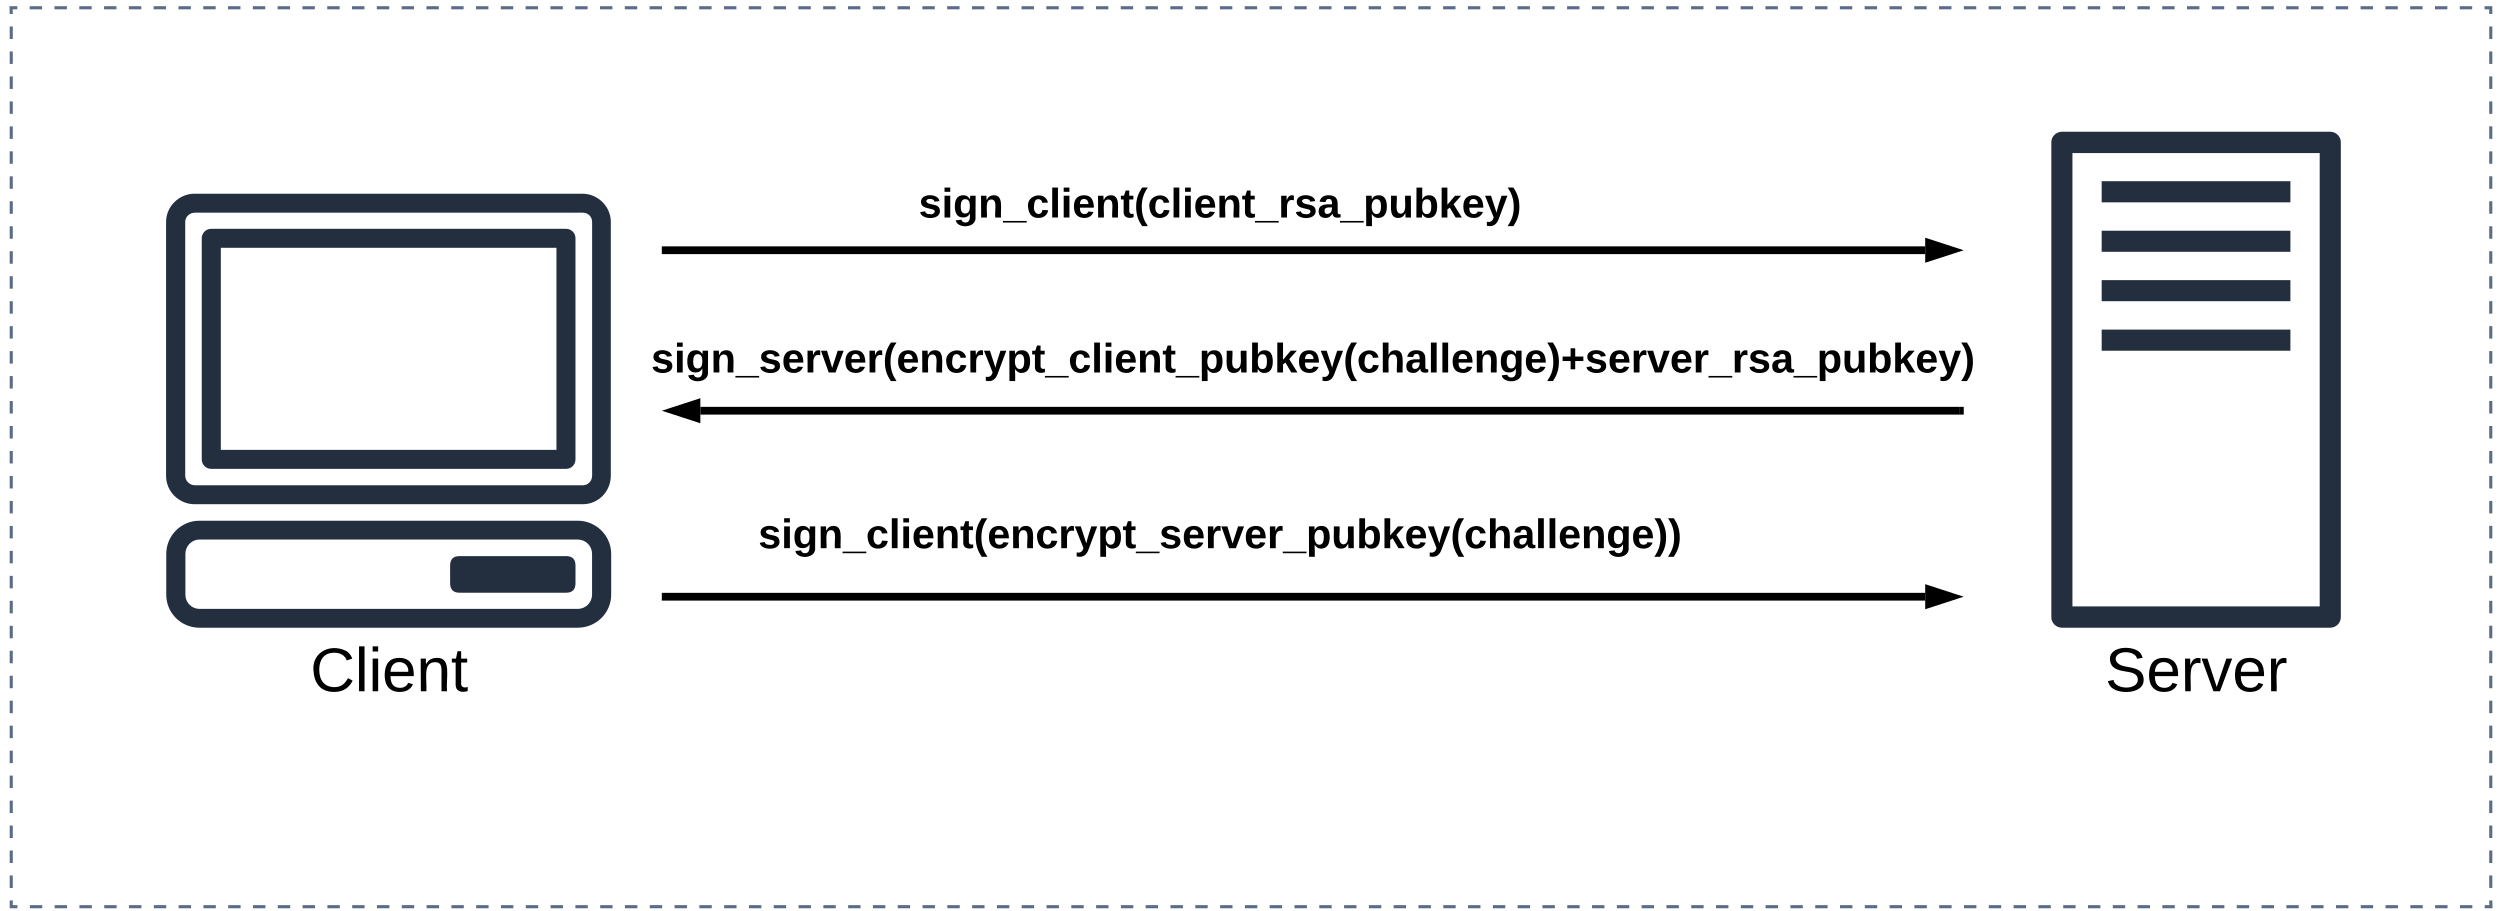 <svg xmlns="http://www.w3.org/2000/svg" xmlns:xlink="http://www.w3.org/1999/xlink" xmlns:lucid="lucid" width="1613" height="588"><g transform="translate(-73 -235)" lucid:page-tab-id="0_0"><path d="M0 0h1760v1360H0z" fill="#fff"/><path d="M448.72 560.32h-250.2c-10.05 0-18.37-8.2-18.37-18.23V378.22c0-10.02 8.32-18.23 18.36-18.23h250.22c10.05 0 18.37 8.2 18.37 18.23V541.9c0 10.2-8.05 18.42-18.1 18.42h-.28zM198.8 372.22c-3.44 0-6.3 2.6-6.3 6V541.9c0 3.4 2.86 6.2 6.3 6.2H449c3.45 0 6.04-2.8 6.04-6.2V378.22c0-3.4-2.6-6-6.03-6zM445.8 640H201.52c-11.77-.07-21.25-9.53-21.25-21.26v-26.37c0-11.73 9.48-21.33 21.25-21.4H445.8c11.77 0 21.53 9.6 21.53 21.4v26.37c0 11.8-9.76 21.26-21.53 21.26zm-244.28-56.88c-4.88.07-8.9 4.2-8.9 9.25v26.37c0 5.04 4.02 9.04 8.9 9.1H445.8c5.17 0 9.2-4.13 9.2-9.24v-26.23c0-5.1-4.03-9.25-9.2-9.25z" stroke="#fff" stroke-opacity="0" fill="#232f3e"/><path d="M438.3 537.5H209.2c-3.38 0-6.03-2.8-6.03-6.04V388.68c0-3.25 2.65-6.04 6.03-6.04h229.1c3.36 0 6 2.8 6 6.04v142.78c0 3.25-2.64 6.04-6 6.04zm-222.83-12.24h216.55V394.88H215.47zM369.5 593.8h68.75c4.04 0 6.06 2.03 6.06 6.1v11.42c0 4.07-2 6.1-6.05 6.1H369.5c-4.05 0-6.08-2.03-6.08-6.1V599.9c0-4.07 2.03-6.1 6.07-6.1z" stroke="#fff" stroke-opacity="0" fill="#232f3e"/><use xlink:href="#a" transform="matrix(1,0,0,1,150.151,649) translate(123.056 32)"/><path d="M1576.4 640h-172.98c-3.92 0-6.9-3.2-6.9-6.72V326.72c0-3.52 2.98-6.72 6.9-6.72h172.98c3.92 0 6.9 3.2 6.9 6.72v306.56c0 3.52-2.98 6.72-6.9 6.72zm-166.26-13.76h159.53V333.76h-159.53z" stroke="#fff" stroke-opacity="0" fill="#232f3e"/><path d="M1429 351.93h121.76v13.62H1429v-13.62zM1429 383.86h121.76v13.62H1429v-13.62zM1429 415.73h121.76v13.6H1429v-13.6zM1429 447.66h121.76v13.62H1429v-13.62z" stroke="#fff" stroke-opacity="0" fill="#232f3e"/><use xlink:href="#b" transform="matrix(1,0,0,1,1366.508,649) translate(64.722 32)"/><path d="M80.15 240h1600v580h-1600z" fill="#fff" fill-opacity="0"/><path d="M92.15 240h8m8 0h8m8 0h8m8 0h8m8 0h8m8 0h8m8 0h8m8 0h8m8 0h8m8 0h8m8 0h8m8 0h8m8 0h8m8 0h8m8 0h8m8 0h8m8 0h8m8 0h8m8 0h8m8 0h8m8 0h8m8 0h8m8 0h8m8 0h8m8 0h8m8 0h8m8 0h8m8 0h8m8 0h8m8 0h8m8 0h8m8 0h8m8 0h8m8 0h8m8 0h8m8 0h8m8 0h8m8 0h8m8 0h8m8 0h8m8 0h8m8 0h8m8 0h8m8 0h8m8 0h8m8 0h8m8 0h8m8 0h8m8 0h8m8 0h8m8 0h8m8 0h8m8 0h8m8 0h8m8 0h8m8 0h8m8 0h8m8 0h8m8 0h8m8 0h8m8 0h8m8 0h8m8 0h8m8 0h8m8 0h8m8 0h8m8 0h8m8 0h8m8 0h8m8 0h8m8 0h8m8 0h8m8 0h8m8 0h8m8 0h8m8 0h8m8 0h8m8 0h8m8 0h8m8 0h8m8 0h8m8 0h8m8 0h8m8 0h8m8 0h8m8 0h8m8 0h8m8 0h8m8 0h8m8 0h8m8 0h8m8 0h8m8 0h8m8 0h8m8 0h8m8 0h8m8 0h8m8 0h8m8 0h8m8 0h4v4.03m0 8.05v8.06m0 8.05v8.05m0 8.06v8.06m0 8.06v8.05m0 8.06v8.05m0 8.06v8.05m0 8.05v8.06m0 8.06v8.06m0 8.05v8.06m0 8.05v8.06m0 8.05v8.05m0 8.06v8.06m0 8.06v8.05m0 8.06v8.05m0 8.06v8.05m0 8.05v8.06m0 8.06v8.06m0 8.05v8.06m0 8.05v8.06m0 8.05v8.05m0 8.06v8.06m0 8.06v8.05m0 8.06v8.05m0 8.06v8.05m0 8.05v8.06m0 8.06v8.06m0 8.05v8.06m0 8.05v8.06m0 8.05v8.05m0 8.06v8.06m0 8.06v8.05m0 8.06v8.05m0 8.06v8.05m0 8.05v8.06m0 8.06v8.06m0 8.05V820h-4m-8 0h-8m-8 0h-8m-8 0h-8m-8 0h-8m-8 0h-8m-8 0h-8m-8 0h-8m-8 0h-8m-8 0h-8m-8 0h-8m-8 0h-8m-8 0h-8m-8 0h-8m-8 0h-8m-8 0h-8m-8 0h-8m-8 0h-8m-8 0h-8m-8 0h-8m-8 0h-8m-8 0h-8m-8 0h-8m-8 0h-8m-8 0h-8m-8 0h-8m-8 0h-8m-8 0h-8m-8 0h-8m-8 0h-8m-8 0h-8m-8 0h-8m-8 0h-8m-8 0h-8m-8 0h-8m-8 0h-8m-8 0h-8m-8 0h-8m-8 0h-8m-8 0h-8m-8 0h-8m-8 0h-8m-8 0h-8m-8 0h-8m-8 0h-8m-8 0h-8m-8 0h-8m-8 0h-8m-8 0h-8m-8 0h-8m-8 0h-8m-8 0h-8m-8 0h-8m-8 0h-8m-8 0h-8m-8 0h-8m-8 0h-8m-8 0h-8m-8 0h-8m-8 0h-8m-8 0h-8m-8 0h-8m-8 0h-8m-8 0h-8m-8 0h-8m-8 0h-8m-8 0h-8m-8 0h-8m-8 0h-8m-8 0h-8m-8 0h-8m-8 0h-8m-8 0h-8m-8 0h-8m-8 0h-8m-8 0h-8m-8 0h-8m-8 0h-8m-8 0h-8m-8 0h-8m-8 0h-8m-8 0h-8m-8 0h-8m-8 0h-8m-8 0h-8m-8 0h-8m-8 0h-8m-8 0h-8m-8 0h-8m-8 0h-8m-8 0h-8m-8 0h-8m-8 0h-8m-8 0h-8m-8 0h-8m-8 0h-8m-8 0h-8m-8 0h-8m-8 0h-8m-8 0h-8m-8 0h-4v-4.03m0-8.05v-8.06m0-8.05v-8.05m0-8.06v-8.06m0-8.06v-8.05m0-8.06v-8.05m0-8.06v-8.05m0-8.05v-8.06m0-8.06v-8.06m0-8.05v-8.06m0-8.05v-8.06m0-8.05v-8.05m0-8.06v-8.06m0-8.06v-8.05m0-8.06v-8.05m0-8.06v-8.05m0-8.05v-8.06m0-8.06v-8.06m0-8.05v-8.06m0-8.05v-8.06m0-8.05v-8.05m0-8.06v-8.06m0-8.06v-8.05m0-8.06v-8.05m0-8.06v-8.05m0-8.05v-8.06m0-8.06v-8.06m0-8.05v-8.06m0-8.05v-8.06m0-8.05v-8.05m0-8.06v-8.06m0-8.06v-8.05m0-8.06v-8.05m0-8.06v-8.05m0-8.05v-8.06m0-8.06v-8.06m0-8.05V240h4" stroke="#5a6c86" stroke-width="2" fill="none"/><path d="M502.5 396.45h812.64M502.56 396.45H500" stroke="#000" stroke-width="5" fill="none"/><path d="M1331.9 396.45l-14.26 4.63v-9.27z" stroke="#000" stroke-width="5"/><path d="M524.86 500h812.64" stroke="#000" stroke-width="5" fill="none"/><path d="M508.1 500l14.26-4.64v9.28z" stroke="#000" stroke-width="5"/><path d="M1337.44 500h2.56M502.5 620h812.64M502.56 620H500" stroke="#000" stroke-width="5" fill="none"/><path d="M1331.9 620l-14.26 4.64v-9.28z" stroke="#000" stroke-width="5"/><path d="M740.15 340h240v60h-240z" stroke="#000" stroke-opacity="0" stroke-width="2" fill="#fff" fill-opacity="0"/><use xlink:href="#c" transform="matrix(1,0,0,1,745.151,345) translate(-79.407 30.333)"/><path d="M800.15 440h240v60h-240z" stroke="#000" stroke-opacity="0" stroke-width="2" fill="#fff" fill-opacity="0"/><use xlink:href="#d" transform="matrix(1,0,0,1,805.151,445) translate(-312.037 30.333)"/><path d="M740.15 553.35h240v60h-240z" stroke="#000" stroke-opacity="0" stroke-width="2" fill="#fff" fill-opacity="0"/><use xlink:href="#e" transform="matrix(1,0,0,1,745.151,558.347) translate(-182.889 30.333)"/><defs><path d="M212-179c-10-28-35-45-73-45-59 0-87 40-87 99 0 60 29 101 89 101 43 0 62-24 78-52l27 14C228-24 195 4 139 4 59 4 22-46 18-125c-6-104 99-153 187-111 19 9 31 26 39 46" id="f"/><path d="M24 0v-261h32V0H24" id="g"/><path d="M24-231v-30h32v30H24zM24 0v-190h32V0H24" id="h"/><path d="M100-194c63 0 86 42 84 106H49c0 40 14 67 53 68 26 1 43-12 49-29l28 8c-11 28-37 45-77 45C44 4 14-33 15-96c1-61 26-98 85-98zm52 81c6-60-76-77-97-28-3 7-6 17-6 28h103" id="i"/><path d="M117-194c89-4 53 116 60 194h-32v-121c0-31-8-49-39-48C34-167 62-67 57 0H25l-1-190h30c1 10-1 24 2 32 11-22 29-35 61-36" id="j"/><path d="M59-47c-2 24 18 29 38 22v24C64 9 27 4 27-40v-127H5v-23h24l9-43h21v43h35v23H59v120" id="k"/><g id="a"><use transform="matrix(0.111,0,0,0.111,0,0)" xlink:href="#f"/><use transform="matrix(0.111,0,0,0.111,28.778,0)" xlink:href="#g"/><use transform="matrix(0.111,0,0,0.111,37.556,0)" xlink:href="#h"/><use transform="matrix(0.111,0,0,0.111,46.333,0)" xlink:href="#i"/><use transform="matrix(0.111,0,0,0.111,68.556,0)" xlink:href="#j"/><use transform="matrix(0.111,0,0,0.111,90.778,0)" xlink:href="#k"/></g><path d="M185-189c-5-48-123-54-124 2 14 75 158 14 163 119 3 78-121 87-175 55-17-10-28-26-33-46l33-7c5 56 141 63 141-1 0-78-155-14-162-118-5-82 145-84 179-34 5 7 8 16 11 25" id="l"/><path d="M114-163C36-179 61-72 57 0H25l-1-190h30c1 12-1 29 2 39 6-27 23-49 58-41v29" id="m"/><path d="M108 0H70L1-190h34L89-25l56-165h34" id="n"/><g id="b"><use transform="matrix(0.111,0,0,0.111,0,0)" xlink:href="#l"/><use transform="matrix(0.111,0,0,0.111,26.667,0)" xlink:href="#i"/><use transform="matrix(0.111,0,0,0.111,48.889,0)" xlink:href="#m"/><use transform="matrix(0.111,0,0,0.111,62.111,0)" xlink:href="#n"/><use transform="matrix(0.111,0,0,0.111,82.111,0)" xlink:href="#i"/><use transform="matrix(0.111,0,0,0.111,104.333,0)" xlink:href="#m"/></g><path d="M137-138c1-29-70-34-71-4 15 46 118 7 119 86 1 83-164 76-172 9l43-7c4 19 20 25 44 25 33 8 57-30 24-41C81-84 22-81 20-136c-2-80 154-74 161-7" id="o"/><path d="M25-224v-37h50v37H25zM25 0v-190h50V0H25" id="p"/><path d="M195-6C206 82 75 100 31 46c-4-6-6-13-8-21l49-6c3 16 16 24 34 25 40 0 42-37 40-79-11 22-30 35-61 35-53 0-70-43-70-97 0-56 18-96 73-97 30 0 46 14 59 34l2-30h47zm-90-29c32 0 41-27 41-63 0-35-9-62-40-62-32 0-39 29-40 63 0 36 9 62 39 62" id="q"/><path d="M135-194c87-1 58 113 63 194h-50c-7-57 23-157-34-157-59 0-34 97-39 157H25l-1-190h47c2 12-1 28 3 38 12-26 28-41 61-42" id="r"/><path d="M-4 44V30h207v14H-4" id="s"/><path d="M190-63c-7 42-38 67-86 67-59 0-84-38-90-98-12-110 154-137 174-36l-49 2c-2-19-15-32-35-32-30 0-35 28-38 64-6 74 65 87 74 30" id="t"/><path d="M25 0v-261h50V0H25" id="u"/><path d="M185-48c-13 30-37 53-82 52C43 2 14-33 14-96s30-98 90-98c62 0 83 45 84 108H66c0 31 8 55 39 56 18 0 30-7 34-22zm-45-69c5-46-57-63-70-21-2 6-4 13-4 21h74" id="v"/><path d="M115-3C79 11 28 4 28-45v-112H4v-33h27l15-45h31v45h36v33H77v99c-1 23 16 31 38 25v30" id="w"/><path d="M67-93c0 74 22 123 53 168H70C40 30 18-18 18-93s22-123 52-168h50c-32 44-53 94-53 168" id="x"/><path d="M135-150c-39-12-60 13-60 57V0H25l-1-190h47c2 13-1 29 3 40 6-28 27-53 61-41v41" id="y"/><path d="M133-34C117-15 103 5 69 4 32 3 11-16 11-54c-1-60 55-63 116-61 1-26-3-47-28-47-18 1-26 9-28 27l-52-2c7-38 36-58 82-57s74 22 75 68l1 82c-1 14 12 18 25 15v27c-30 8-71 5-69-32zm-48 3c29 0 43-24 42-57-32 0-66-3-65 30 0 17 8 27 23 27" id="z"/><path d="M135-194c53 0 70 44 70 98 0 56-19 98-73 100-31 1-45-17-59-34 3 33 2 69 2 105H25l-1-265h48c2 10 0 23 3 31 11-24 29-35 60-35zM114-30c33 0 39-31 40-66 0-38-9-64-40-64-56 0-55 130 0 130" id="A"/><path d="M85 4C-2 5 27-109 22-190h50c7 57-23 150 33 157 60-5 35-97 40-157h50l1 190h-47c-2-12 1-28-3-38-12 25-28 42-61 42" id="B"/><path d="M135-194c52 0 70 43 70 98 0 56-19 99-73 100-30 1-46-15-58-35L72 0H24l1-261h50v104c11-23 29-37 60-37zM114-30c31 0 40-27 40-66 0-37-7-63-39-63s-41 28-41 65c0 36 8 64 40 64" id="C"/><path d="M147 0L96-86 75-71V0H25v-261h50v150l67-79h53l-66 74L201 0h-54" id="D"/><path d="M123 10C108 53 80 86 19 72V37c35 8 53-11 59-39L3-190h52l48 148c12-52 28-100 44-148h51" id="E"/><path d="M102-93c0 74-22 123-52 168H0C30 29 54-18 53-93c0-74-22-123-53-168h50c30 45 52 94 52 168" id="F"/><g id="c"><use transform="matrix(0.074,0,0,0.074,0,0)" xlink:href="#o"/><use transform="matrix(0.074,0,0,0.074,14.815,0)" xlink:href="#p"/><use transform="matrix(0.074,0,0,0.074,22.222,0)" xlink:href="#q"/><use transform="matrix(0.074,0,0,0.074,38.444,0)" xlink:href="#r"/><use transform="matrix(0.074,0,0,0.074,54.667,0)" xlink:href="#s"/><use transform="matrix(0.074,0,0,0.074,69.481,0)" xlink:href="#t"/><use transform="matrix(0.074,0,0,0.074,84.296,0)" xlink:href="#u"/><use transform="matrix(0.074,0,0,0.074,91.704,0)" xlink:href="#p"/><use transform="matrix(0.074,0,0,0.074,99.111,0)" xlink:href="#v"/><use transform="matrix(0.074,0,0,0.074,113.926,0)" xlink:href="#r"/><use transform="matrix(0.074,0,0,0.074,130.148,0)" xlink:href="#w"/><use transform="matrix(0.074,0,0,0.074,138.963,0)" xlink:href="#x"/><use transform="matrix(0.074,0,0,0.074,147.778,0)" xlink:href="#t"/><use transform="matrix(0.074,0,0,0.074,162.593,0)" xlink:href="#u"/><use transform="matrix(0.074,0,0,0.074,170,0)" xlink:href="#p"/><use transform="matrix(0.074,0,0,0.074,177.407,0)" xlink:href="#v"/><use transform="matrix(0.074,0,0,0.074,192.222,0)" xlink:href="#r"/><use transform="matrix(0.074,0,0,0.074,208.444,0)" xlink:href="#w"/><use transform="matrix(0.074,0,0,0.074,217.259,0)" xlink:href="#s"/><use transform="matrix(0.074,0,0,0.074,232.074,0)" xlink:href="#y"/><use transform="matrix(0.074,0,0,0.074,242.444,0)" xlink:href="#o"/><use transform="matrix(0.074,0,0,0.074,257.259,0)" xlink:href="#z"/><use transform="matrix(0.074,0,0,0.074,272.074,0)" xlink:href="#s"/><use transform="matrix(0.074,0,0,0.074,286.889,0)" xlink:href="#A"/><use transform="matrix(0.074,0,0,0.074,303.111,0)" xlink:href="#B"/><use transform="matrix(0.074,0,0,0.074,319.333,0)" xlink:href="#C"/><use transform="matrix(0.074,0,0,0.074,335.556,0)" xlink:href="#D"/><use transform="matrix(0.074,0,0,0.074,350.37,0)" xlink:href="#v"/><use transform="matrix(0.074,0,0,0.074,365.185,0)" xlink:href="#E"/><use transform="matrix(0.074,0,0,0.074,380,0)" xlink:href="#F"/></g><path d="M128 0H69L1-190h53L99-40l48-150h52" id="G"/><path d="M114-157C55-157 80-60 75 0H25v-261h50l-1 109c12-26 28-41 61-42 86-1 58 113 63 194h-50c-7-57 23-157-34-157" id="H"/><path d="M125-100v72H85v-72H15v-39h70v-72h40v72h71v39h-71" id="I"/><g id="d"><use transform="matrix(0.074,0,0,0.074,0,0)" xlink:href="#o"/><use transform="matrix(0.074,0,0,0.074,14.815,0)" xlink:href="#p"/><use transform="matrix(0.074,0,0,0.074,22.222,0)" xlink:href="#q"/><use transform="matrix(0.074,0,0,0.074,38.444,0)" xlink:href="#r"/><use transform="matrix(0.074,0,0,0.074,54.667,0)" xlink:href="#s"/><use transform="matrix(0.074,0,0,0.074,69.481,0)" xlink:href="#o"/><use transform="matrix(0.074,0,0,0.074,84.296,0)" xlink:href="#v"/><use transform="matrix(0.074,0,0,0.074,99.111,0)" xlink:href="#y"/><use transform="matrix(0.074,0,0,0.074,109.481,0)" xlink:href="#G"/><use transform="matrix(0.074,0,0,0.074,124.296,0)" xlink:href="#v"/><use transform="matrix(0.074,0,0,0.074,139.111,0)" xlink:href="#y"/><use transform="matrix(0.074,0,0,0.074,149.481,0)" xlink:href="#x"/><use transform="matrix(0.074,0,0,0.074,158.296,0)" xlink:href="#v"/><use transform="matrix(0.074,0,0,0.074,173.111,0)" xlink:href="#r"/><use transform="matrix(0.074,0,0,0.074,189.333,0)" xlink:href="#t"/><use transform="matrix(0.074,0,0,0.074,204.148,0)" xlink:href="#y"/><use transform="matrix(0.074,0,0,0.074,214.519,0)" xlink:href="#E"/><use transform="matrix(0.074,0,0,0.074,229.333,0)" xlink:href="#A"/><use transform="matrix(0.074,0,0,0.074,245.556,0)" xlink:href="#w"/><use transform="matrix(0.074,0,0,0.074,254.37,0)" xlink:href="#s"/><use transform="matrix(0.074,0,0,0.074,269.185,0)" xlink:href="#t"/><use transform="matrix(0.074,0,0,0.074,284,0)" xlink:href="#u"/><use transform="matrix(0.074,0,0,0.074,291.407,0)" xlink:href="#p"/><use transform="matrix(0.074,0,0,0.074,298.815,0)" xlink:href="#v"/><use transform="matrix(0.074,0,0,0.074,313.63,0)" xlink:href="#r"/><use transform="matrix(0.074,0,0,0.074,329.852,0)" xlink:href="#w"/><use transform="matrix(0.074,0,0,0.074,338.667,0)" xlink:href="#s"/><use transform="matrix(0.074,0,0,0.074,353.481,0)" xlink:href="#A"/><use transform="matrix(0.074,0,0,0.074,369.704,0)" xlink:href="#B"/><use transform="matrix(0.074,0,0,0.074,385.926,0)" xlink:href="#C"/><use transform="matrix(0.074,0,0,0.074,402.148,0)" xlink:href="#D"/><use transform="matrix(0.074,0,0,0.074,416.963,0)" xlink:href="#v"/><use transform="matrix(0.074,0,0,0.074,431.778,0)" xlink:href="#E"/><use transform="matrix(0.074,0,0,0.074,446.593,0)" xlink:href="#x"/><use transform="matrix(0.074,0,0,0.074,455.407,0)" xlink:href="#t"/><use transform="matrix(0.074,0,0,0.074,470.222,0)" xlink:href="#H"/><use transform="matrix(0.074,0,0,0.074,486.444,0)" xlink:href="#z"/><use transform="matrix(0.074,0,0,0.074,501.259,0)" xlink:href="#u"/><use transform="matrix(0.074,0,0,0.074,508.667,0)" xlink:href="#u"/><use transform="matrix(0.074,0,0,0.074,516.074,0)" xlink:href="#v"/><use transform="matrix(0.074,0,0,0.074,530.889,0)" xlink:href="#r"/><use transform="matrix(0.074,0,0,0.074,547.111,0)" xlink:href="#q"/><use transform="matrix(0.074,0,0,0.074,563.333,0)" xlink:href="#v"/><use transform="matrix(0.074,0,0,0.074,578.148,0)" xlink:href="#F"/><use transform="matrix(0.074,0,0,0.074,586.963,0)" xlink:href="#I"/><use transform="matrix(0.074,0,0,0.074,602.519,0)" xlink:href="#o"/><use transform="matrix(0.074,0,0,0.074,617.333,0)" xlink:href="#v"/><use transform="matrix(0.074,0,0,0.074,632.148,0)" xlink:href="#y"/><use transform="matrix(0.074,0,0,0.074,642.519,0)" xlink:href="#G"/><use transform="matrix(0.074,0,0,0.074,657.333,0)" xlink:href="#v"/><use transform="matrix(0.074,0,0,0.074,672.148,0)" xlink:href="#y"/><use transform="matrix(0.074,0,0,0.074,682.519,0)" xlink:href="#s"/><use transform="matrix(0.074,0,0,0.074,697.333,0)" xlink:href="#y"/><use transform="matrix(0.074,0,0,0.074,707.704,0)" xlink:href="#o"/><use transform="matrix(0.074,0,0,0.074,722.519,0)" xlink:href="#z"/><use transform="matrix(0.074,0,0,0.074,737.333,0)" xlink:href="#s"/><use transform="matrix(0.074,0,0,0.074,752.148,0)" xlink:href="#A"/><use transform="matrix(0.074,0,0,0.074,768.37,0)" xlink:href="#B"/><use transform="matrix(0.074,0,0,0.074,784.593,0)" xlink:href="#C"/><use transform="matrix(0.074,0,0,0.074,800.815,0)" xlink:href="#D"/><use transform="matrix(0.074,0,0,0.074,815.63,0)" xlink:href="#v"/><use transform="matrix(0.074,0,0,0.074,830.444,0)" xlink:href="#E"/><use transform="matrix(0.074,0,0,0.074,845.259,0)" xlink:href="#F"/></g><g id="e"><use transform="matrix(0.074,0,0,0.074,0,0)" xlink:href="#o"/><use transform="matrix(0.074,0,0,0.074,14.815,0)" xlink:href="#p"/><use transform="matrix(0.074,0,0,0.074,22.222,0)" xlink:href="#q"/><use transform="matrix(0.074,0,0,0.074,38.444,0)" xlink:href="#r"/><use transform="matrix(0.074,0,0,0.074,54.667,0)" xlink:href="#s"/><use transform="matrix(0.074,0,0,0.074,69.481,0)" xlink:href="#t"/><use transform="matrix(0.074,0,0,0.074,84.296,0)" xlink:href="#u"/><use transform="matrix(0.074,0,0,0.074,91.704,0)" xlink:href="#p"/><use transform="matrix(0.074,0,0,0.074,99.111,0)" xlink:href="#v"/><use transform="matrix(0.074,0,0,0.074,113.926,0)" xlink:href="#r"/><use transform="matrix(0.074,0,0,0.074,130.148,0)" xlink:href="#w"/><use transform="matrix(0.074,0,0,0.074,138.963,0)" xlink:href="#x"/><use transform="matrix(0.074,0,0,0.074,147.778,0)" xlink:href="#v"/><use transform="matrix(0.074,0,0,0.074,162.593,0)" xlink:href="#r"/><use transform="matrix(0.074,0,0,0.074,178.815,0)" xlink:href="#t"/><use transform="matrix(0.074,0,0,0.074,193.63,0)" xlink:href="#y"/><use transform="matrix(0.074,0,0,0.074,204,0)" xlink:href="#E"/><use transform="matrix(0.074,0,0,0.074,218.815,0)" xlink:href="#A"/><use transform="matrix(0.074,0,0,0.074,235.037,0)" xlink:href="#w"/><use transform="matrix(0.074,0,0,0.074,243.852,0)" xlink:href="#s"/><use transform="matrix(0.074,0,0,0.074,258.667,0)" xlink:href="#o"/><use transform="matrix(0.074,0,0,0.074,273.481,0)" xlink:href="#v"/><use transform="matrix(0.074,0,0,0.074,288.296,0)" xlink:href="#y"/><use transform="matrix(0.074,0,0,0.074,298.667,0)" xlink:href="#G"/><use transform="matrix(0.074,0,0,0.074,313.481,0)" xlink:href="#v"/><use transform="matrix(0.074,0,0,0.074,328.296,0)" xlink:href="#y"/><use transform="matrix(0.074,0,0,0.074,338.667,0)" xlink:href="#s"/><use transform="matrix(0.074,0,0,0.074,353.481,0)" xlink:href="#A"/><use transform="matrix(0.074,0,0,0.074,369.704,0)" xlink:href="#B"/><use transform="matrix(0.074,0,0,0.074,385.926,0)" xlink:href="#C"/><use transform="matrix(0.074,0,0,0.074,402.148,0)" xlink:href="#D"/><use transform="matrix(0.074,0,0,0.074,416.963,0)" xlink:href="#v"/><use transform="matrix(0.074,0,0,0.074,431.778,0)" xlink:href="#E"/><use transform="matrix(0.074,0,0,0.074,446.593,0)" xlink:href="#x"/><use transform="matrix(0.074,0,0,0.074,455.407,0)" xlink:href="#t"/><use transform="matrix(0.074,0,0,0.074,470.222,0)" xlink:href="#H"/><use transform="matrix(0.074,0,0,0.074,486.444,0)" xlink:href="#z"/><use transform="matrix(0.074,0,0,0.074,501.259,0)" xlink:href="#u"/><use transform="matrix(0.074,0,0,0.074,508.667,0)" xlink:href="#u"/><use transform="matrix(0.074,0,0,0.074,516.074,0)" xlink:href="#v"/><use transform="matrix(0.074,0,0,0.074,530.889,0)" xlink:href="#r"/><use transform="matrix(0.074,0,0,0.074,547.111,0)" xlink:href="#q"/><use transform="matrix(0.074,0,0,0.074,563.333,0)" xlink:href="#v"/><use transform="matrix(0.074,0,0,0.074,578.148,0)" xlink:href="#F"/><use transform="matrix(0.074,0,0,0.074,586.963,0)" xlink:href="#F"/></g></defs></g></svg>